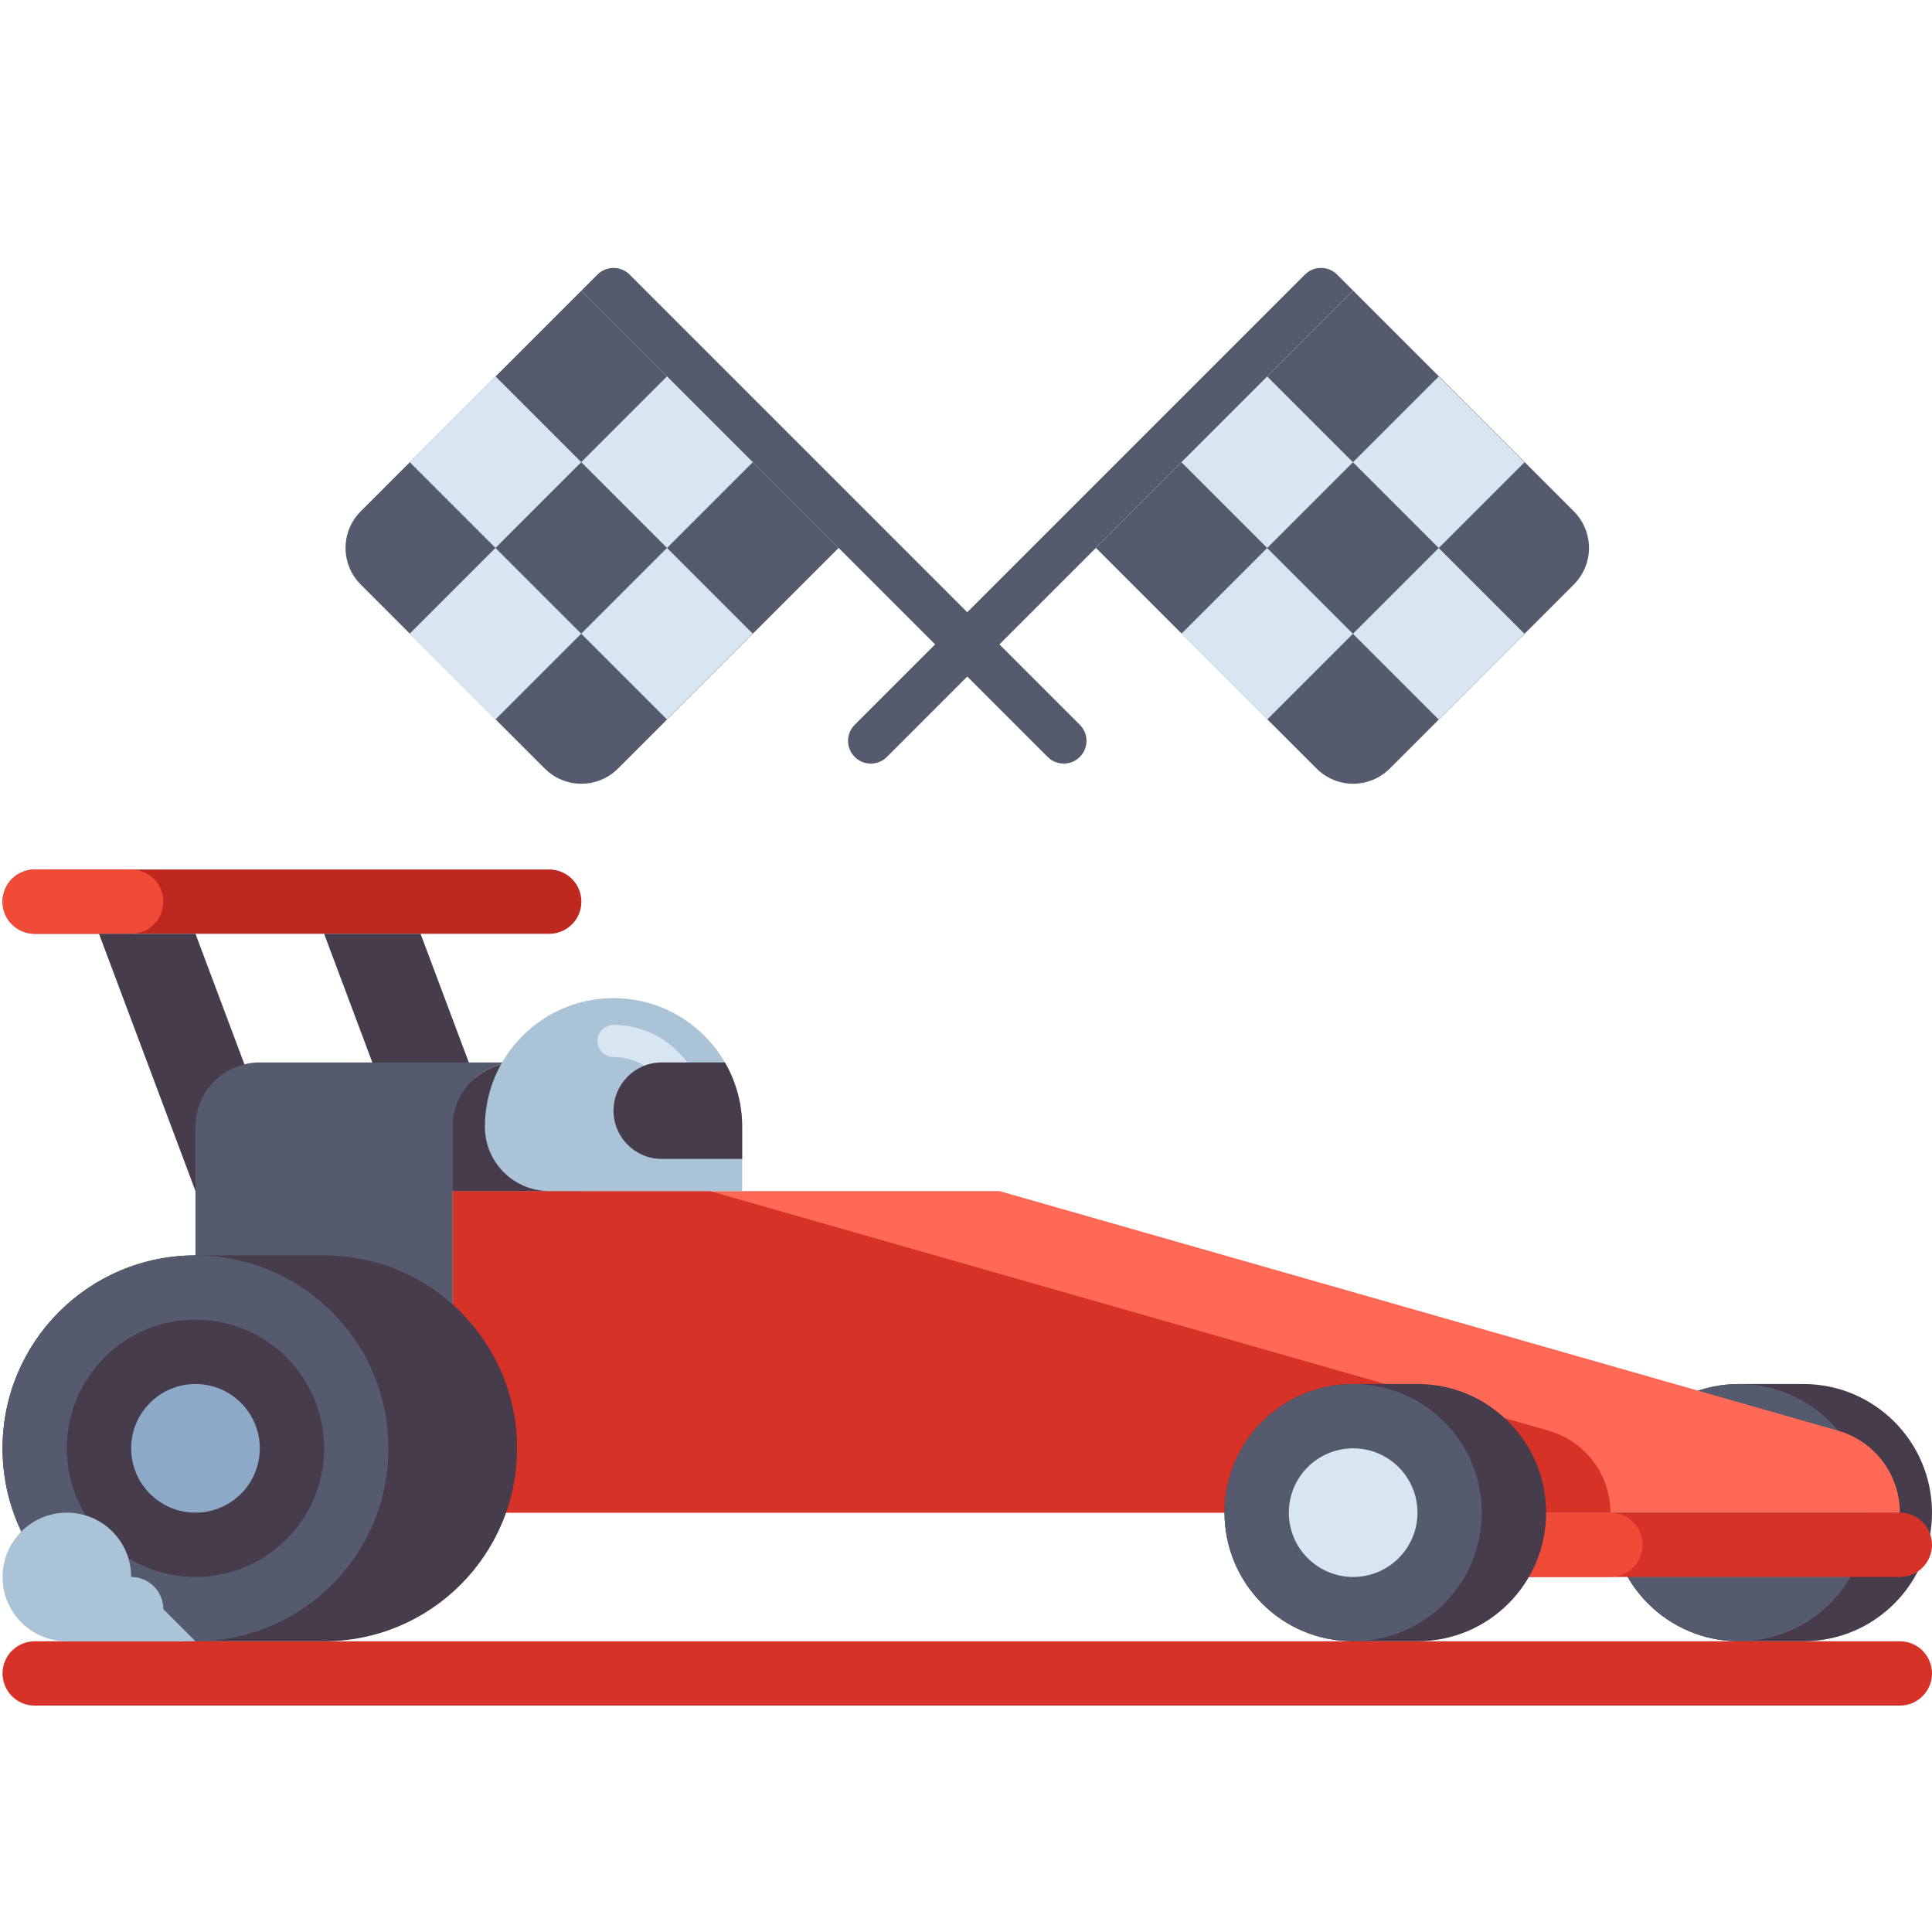 <svg width="512" height="512" viewBox="0 0 512 512" fill="none" xmlns="http://www.w3.org/2000/svg">
<path d="M9.194 247.469H145.548C147.808 247.469 149.976 246.571 151.574 244.973C153.172 243.375 154.07 241.207 154.07 238.947C154.07 236.687 153.172 234.519 151.574 232.921C149.976 231.323 147.808 230.425 145.548 230.425H9.194C6.934 230.425 4.766 231.323 3.168 232.921C1.57 234.519 0.672 236.687 0.672 238.947C0.672 241.207 1.57 243.375 3.168 244.973C4.766 246.571 6.934 247.469 9.194 247.469Z" fill="#BE281E"/>
<path d="M9.194 247.469H34.76C37.02 247.469 39.188 246.571 40.786 244.973C42.385 243.375 43.282 241.207 43.282 238.947C43.282 236.687 42.385 234.519 40.786 232.921C39.188 231.323 37.02 230.425 34.76 230.425H9.194C6.934 230.425 4.766 231.323 3.168 232.921C1.57 234.519 0.672 236.687 0.672 238.947C0.672 241.207 1.57 243.375 3.168 244.973C4.766 246.571 6.934 247.469 9.194 247.469Z" fill="#F04B37"/>
<path d="M26.238 247.469H51.804L77.371 315.646H51.804L26.238 247.469ZM85.893 247.469H111.459L137.026 315.646H111.459L85.893 247.469Z" fill="#463C4B"/>
<path d="M51.804 400.867H119.982V298.601C119.982 289.188 127.612 281.557 137.026 281.557H68.849C59.435 281.557 51.804 289.188 51.804 298.601V400.867Z" fill="#555A6E"/>
<path d="M477.911 434.956H460.867C442.041 434.956 426.779 419.694 426.779 400.867C426.779 382.041 442.041 366.779 460.867 366.779H477.911C496.738 366.779 512 382.041 512 400.867C512 419.695 496.738 434.956 477.911 434.956Z" fill="#463C4B"/>
<path d="M460.867 434.956C479.694 434.956 494.956 419.694 494.956 400.867C494.956 382.041 479.694 366.779 460.867 366.779C442.041 366.779 426.779 382.041 426.779 400.867C426.779 419.694 442.041 434.956 460.867 434.956Z" fill="#555A6E"/>
<path d="M503.478 400.867H401.212C398.952 400.867 396.784 401.765 395.186 403.363C393.588 404.961 392.69 407.129 392.69 409.389C392.69 411.65 393.588 413.817 395.186 415.415C396.784 417.014 398.952 417.911 401.212 417.911H503.478C505.738 417.911 507.906 417.014 509.504 415.415C511.102 413.817 512 411.65 512 409.389C512 407.129 511.102 404.961 509.504 403.363C507.906 401.765 505.738 400.867 503.478 400.867Z" fill="#D73228"/>
<path d="M426.779 400.867H401.212C398.952 400.867 396.784 401.765 395.186 403.363C393.588 404.961 392.69 407.129 392.69 409.389C392.69 411.65 393.588 413.817 395.186 415.415C396.784 417.014 398.952 417.911 401.212 417.911H426.779C429.039 417.911 431.206 417.014 432.805 415.415C434.403 413.817 435.301 411.65 435.301 409.389C435.301 407.129 434.403 404.961 432.805 403.363C431.206 401.765 429.039 400.867 426.779 400.867Z" fill="#F04B37"/>
<path d="M487.09 379.141L264.858 315.646H119.982V400.867H503.478C503.478 390.779 496.79 381.913 487.09 379.141Z" fill="#FF6955"/>
<path d="M410.391 379.141L188.159 315.646H119.982V400.867H426.779C426.779 390.779 420.091 381.913 410.391 379.141Z" fill="#D73228"/>
<path d="M375.646 434.956H358.601C339.775 434.956 324.513 419.694 324.513 400.867C324.513 382.041 339.775 366.778 358.601 366.778H375.646C394.472 366.778 409.734 382.041 409.734 400.867C409.734 419.695 394.472 434.956 375.646 434.956ZM85.893 434.956H51.804C23.564 434.956 0.672 412.063 0.672 383.823C0.672 355.583 23.564 332.69 51.804 332.69H85.893C114.133 332.69 137.026 355.583 137.026 383.823C137.026 412.063 114.133 434.956 85.893 434.956Z" fill="#463C4B"/>
<path d="M51.804 434.956C80.044 434.956 102.937 412.063 102.937 383.823C102.937 355.583 80.044 332.69 51.804 332.69C23.565 332.69 0.672 355.583 0.672 383.823C0.672 412.063 23.565 434.956 51.804 434.956Z" fill="#555A6E"/>
<path d="M51.804 417.911C70.631 417.911 85.893 402.65 85.893 383.823C85.893 364.996 70.631 349.734 51.804 349.734C32.978 349.734 17.716 364.996 17.716 383.823C17.716 402.65 32.978 417.911 51.804 417.911Z" fill="#463C4B"/>
<path d="M51.804 400.867C61.218 400.867 68.849 393.236 68.849 383.823C68.849 374.41 61.218 366.779 51.804 366.779C42.391 366.779 34.76 374.41 34.76 383.823C34.76 393.236 42.391 400.867 51.804 400.867Z" fill="#8CAAC8"/>
<path d="M358.601 434.956C377.428 434.956 392.69 419.694 392.69 400.867C392.69 382.041 377.428 366.779 358.601 366.779C339.775 366.779 324.513 382.041 324.513 400.867C324.513 419.694 339.775 434.956 358.601 434.956Z" fill="#555A6E"/>
<path d="M358.601 417.911C368.015 417.911 375.646 410.28 375.646 400.867C375.646 391.454 368.015 383.823 358.601 383.823C349.188 383.823 341.557 391.454 341.557 400.867C341.557 410.28 349.188 417.911 358.601 417.911Z" fill="#D7E6F0"/>
<path d="M137.026 281.557C127.612 281.557 119.982 289.188 119.982 298.601V315.646H154.07V298.601C154.07 289.189 146.44 281.557 137.026 281.557Z" fill="#463C4B"/>
<path d="M162.592 264.513C143.766 264.513 128.504 279.775 128.504 298.601C128.504 308.015 136.134 315.646 145.548 315.646H196.681V298.601C196.681 279.775 181.419 264.513 162.592 264.513Z" fill="#AAC3D7"/>
<path d="M182.478 300.023C181.348 300.023 180.264 299.574 179.465 298.775C178.666 297.976 178.217 296.892 178.217 295.762C178.217 287.147 171.207 280.137 162.592 280.137C161.462 280.137 160.378 279.688 159.579 278.889C158.78 278.09 158.331 277.006 158.331 275.876C158.331 274.746 158.78 273.662 159.579 272.863C160.378 272.064 161.462 271.615 162.592 271.615C175.907 271.615 186.739 282.447 186.739 295.762C186.739 296.892 186.29 297.976 185.491 298.775C184.692 299.574 183.608 300.023 182.478 300.023Z" fill="#D7E6F0"/>
<path d="M175.375 281.557H192.109C195.11 286.736 196.687 292.616 196.681 298.601V307.124H175.375C168.316 307.124 162.592 301.4 162.592 294.34C162.592 287.281 168.316 281.557 175.375 281.557Z" fill="#463C4B"/>
<path d="M9.194 452H503.478C505.738 452 507.906 451.102 509.504 449.504C511.102 447.906 512 445.738 512 443.478C512 441.218 511.102 439.05 509.504 437.452C507.906 435.854 505.738 434.956 503.478 434.956H9.194C6.934 434.956 4.766 435.854 3.168 437.452C1.57 439.05 0.672 441.218 0.672 443.478C0.672 445.738 1.57 447.906 3.168 449.504C4.766 451.102 6.934 452 9.194 452Z" fill="#D73228"/>
<path d="M43.282 426.434C43.282 424.173 42.385 422.006 40.786 420.408C39.188 418.809 37.02 417.911 34.76 417.911C34.76 408.498 27.13 400.867 17.716 400.867C8.302 400.867 0.672 408.498 0.672 417.911C0.672 427.325 8.302 434.956 17.716 434.956H51.804L43.282 426.434Z" fill="#AAC3D7"/>
<path d="M226.508 200.597C225.378 199.467 224.743 197.934 224.743 196.336C224.743 194.738 225.378 193.205 226.508 192.075L345.818 72.765C346.948 71.635 348.481 71 350.079 71C351.678 71 353.21 71.635 354.34 72.765L358.601 77.026L235.03 200.597C234.471 201.157 233.807 201.601 233.076 201.904C232.345 202.207 231.561 202.363 230.769 202.363C229.978 202.363 229.194 202.207 228.463 201.904C227.732 201.601 227.068 201.157 226.508 200.597Z" fill="#555A6E"/>
<path d="M368.301 203.682L417.08 154.902C418.354 153.629 419.364 152.117 420.053 150.453C420.743 148.789 421.098 147.005 421.098 145.204C421.098 143.403 420.743 141.619 420.053 139.955C419.364 138.291 418.354 136.779 417.08 135.506L358.601 77.026L290.424 145.203L348.902 203.681C350.176 204.955 351.688 205.965 353.352 206.655C355.016 207.344 356.8 207.699 358.601 207.7C360.403 207.7 362.186 207.345 363.851 206.656C365.515 205.966 367.027 204.956 368.301 203.682Z" fill="#555A6E"/>
<path d="M313.099 122.505L335.828 99.776L358.546 122.495L335.818 145.224L313.099 122.505ZM358.543 167.96L381.273 145.231L403.991 167.95L381.262 190.679L358.543 167.96ZM313.093 167.946L335.811 145.227L358.541 167.956L335.822 190.674L313.093 167.946ZM358.548 122.5L381.267 99.782L403.997 122.511L381.278 145.23L358.548 122.5Z" fill="#D7E6F0"/>
<path d="M286.163 200.597C287.293 199.467 287.928 197.934 287.928 196.336C287.928 194.738 287.293 193.205 286.163 192.075L166.853 72.765C165.723 71.635 164.191 71 162.592 71C160.994 71 159.461 71.635 158.331 72.765L154.07 77.026L277.641 200.597C278.201 201.157 278.865 201.601 279.596 201.904C280.327 202.207 281.111 202.363 281.902 202.363C282.694 202.363 283.477 202.207 284.208 201.904C284.94 201.601 285.604 201.157 286.163 200.597Z" fill="#555A6E"/>
<path d="M144.371 203.682L95.591 154.902C94.318 153.629 93.307 152.117 92.618 150.453C91.929 148.789 91.574 147.005 91.574 145.204C91.574 143.403 91.929 141.619 92.618 139.955C93.307 138.291 94.318 136.779 95.591 135.506L154.07 77.026L222.247 145.203L163.769 203.681C162.496 204.955 160.984 205.965 159.32 206.655C157.656 207.344 155.872 207.699 154.07 207.7C152.269 207.7 150.485 207.345 148.821 206.656C147.157 205.966 145.645 204.956 144.371 203.682Z" fill="#555A6E"/>
<path d="M154.038 122.477L176.756 99.759L199.486 122.487L176.767 145.206L154.038 122.477ZM108.583 167.923L131.302 145.204L154.032 167.934L131.313 190.652L108.583 167.923ZM154.033 167.938L176.762 145.208L199.481 167.927L176.752 190.657L154.033 167.938ZM108.589 122.483L131.318 99.753L154.036 122.472L131.308 145.202L108.589 122.483Z" fill="#D7E6F0"/>
</svg>
